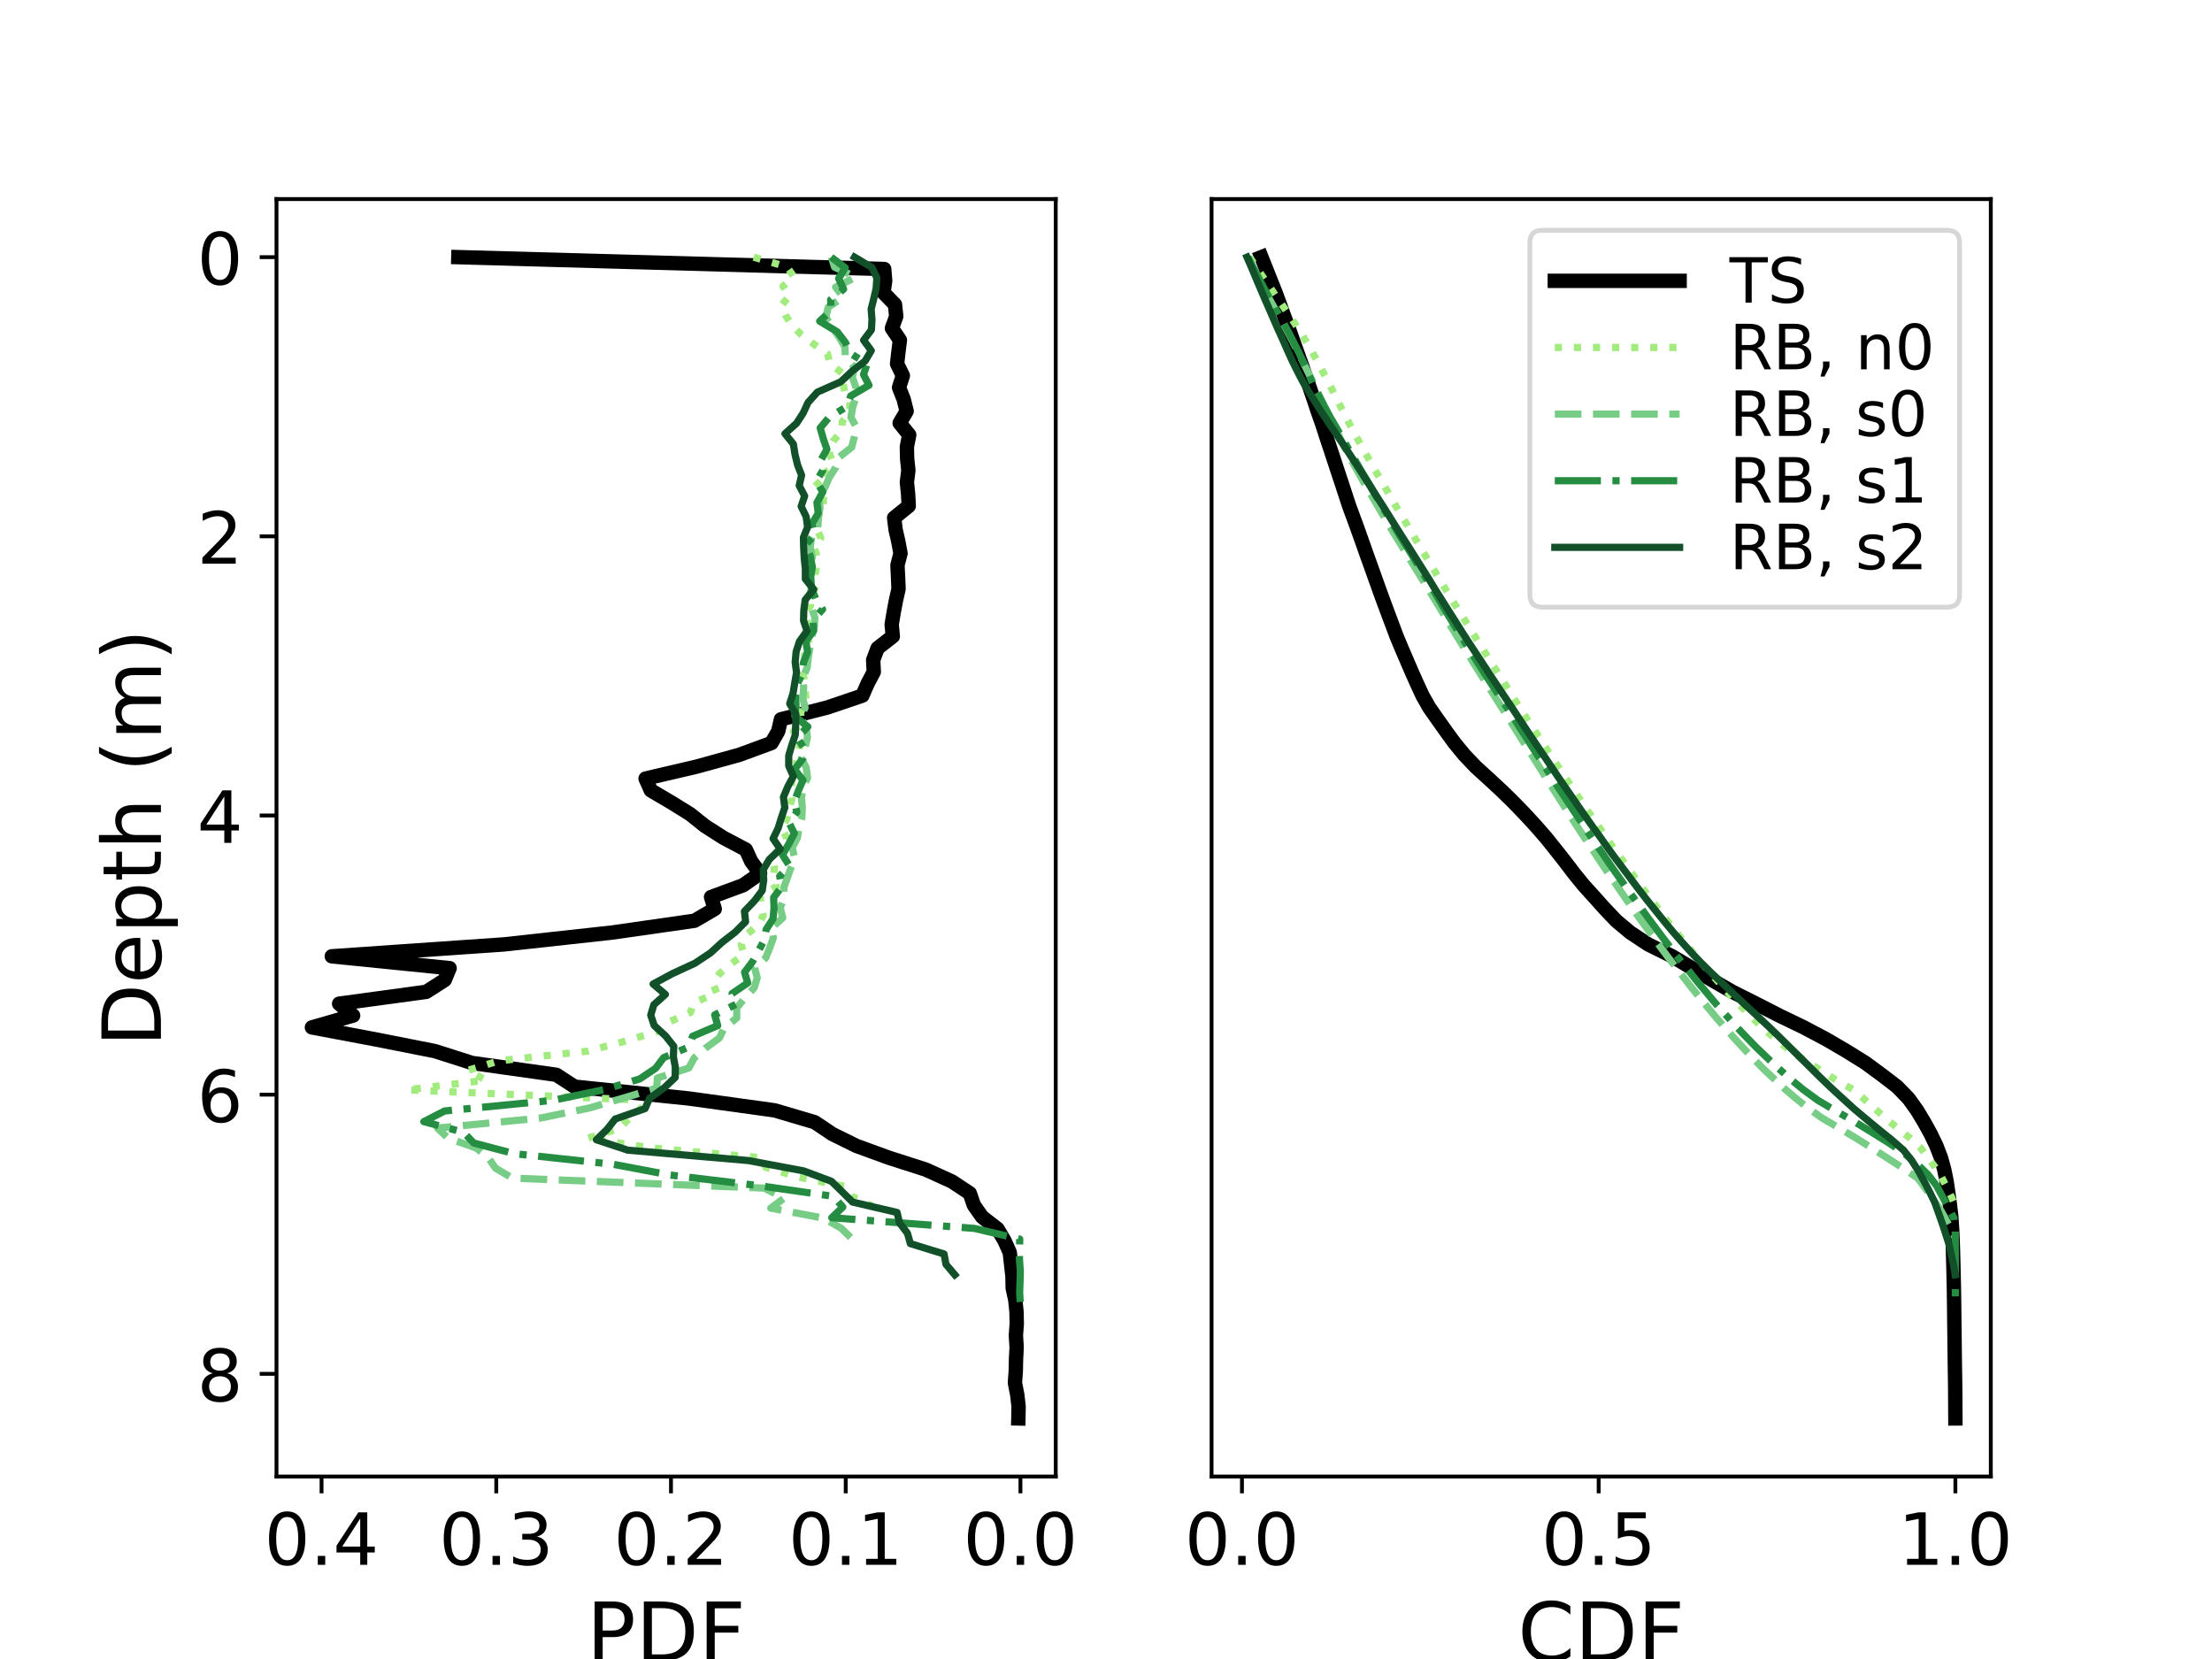 <?xml version="1.0" encoding="utf-8" standalone="no"?>
<!DOCTYPE svg PUBLIC "-//W3C//DTD SVG 1.1//EN"
  "http://www.w3.org/Graphics/SVG/1.1/DTD/svg11.dtd">
<!-- Created with matplotlib (https://matplotlib.org/) -->
<svg height="345.6pt" version="1.1" viewBox="0 0 460.8 345.6" width="460.8pt" xmlns="http://www.w3.org/2000/svg" xmlns:xlink="http://www.w3.org/1999/xlink">
 <defs>
  <style type="text/css">
*{stroke-linecap:butt;stroke-linejoin:round;}
  </style>
 </defs>
 <g id="figure_1">
  <g id="patch_1">
   <path d="M 0 345.6 
L 460.8 345.6 
L 460.8 0 
L 0 0 
z
" style="fill:#ffffff;"/>
  </g>
  <g id="axes_1">
   <g id="patch_2">
    <path d="M 57.6 307.584 
L 219.927 307.584 
L 219.927 41.472 
L 57.6 41.472 
z
" style="fill:#ffffff;"/>
   </g>
   <g id="matplotlib.axis_1">
    <g id="xtick_1">
     <g id="line2d_1">
      <defs>
       <path d="M 0 0 
L 0 3.5 
" id="mc2edf7fc91" style="stroke:#000000;stroke-width:0.8;"/>
      </defs>
      <g>
       <use style="stroke:#000000;stroke-width:0.8;" x="212.576" xlink:href="#mc2edf7fc91" y="307.584"/>
      </g>
     </g>
     <g id="text_1">
      <!-- 0.0 -->
      <defs>
       <path d="M 31.781 66.406 
Q 24.172 66.406 20.328 58.906 
Q 16.5 51.422 16.5 36.375 
Q 16.5 21.391 20.328 13.891 
Q 24.172 6.391 31.781 6.391 
Q 39.453 6.391 43.281 13.891 
Q 47.125 21.391 47.125 36.375 
Q 47.125 51.422 43.281 58.906 
Q 39.453 66.406 31.781 66.406 
z
M 31.781 74.219 
Q 44.047 74.219 50.516 64.516 
Q 56.984 54.828 56.984 36.375 
Q 56.984 17.969 50.516 8.266 
Q 44.047 -1.422 31.781 -1.422 
Q 19.531 -1.422 13.062 8.266 
Q 6.594 17.969 6.594 36.375 
Q 6.594 54.828 13.062 64.516 
Q 19.531 74.219 31.781 74.219 
z
" id="DejaVuSans-48"/>
       <path d="M 10.688 12.406 
L 21 12.406 
L 21 0 
L 10.688 0 
z
" id="DejaVuSans-46"/>
      </defs>
      <g transform="translate(200.649 325.982)scale(0.15 -0.15)">
       <use xlink:href="#DejaVuSans-48"/>
       <use x="63.623" xlink:href="#DejaVuSans-46"/>
       <use x="95.41" xlink:href="#DejaVuSans-48"/>
      </g>
     </g>
    </g>
    <g id="xtick_2">
     <g id="line2d_2">
      <g>
       <use style="stroke:#000000;stroke-width:0.8;" x="176.178" xlink:href="#mc2edf7fc91" y="307.584"/>
      </g>
     </g>
     <g id="text_2">
      <!-- 0.1 -->
      <defs>
       <path d="M 12.406 8.297 
L 28.516 8.297 
L 28.516 63.922 
L 10.984 60.406 
L 10.984 69.391 
L 28.422 72.906 
L 38.281 72.906 
L 38.281 8.297 
L 54.391 8.297 
L 54.391 0 
L 12.406 0 
z
" id="DejaVuSans-49"/>
      </defs>
      <g transform="translate(164.251 325.982)scale(0.15 -0.15)">
       <use xlink:href="#DejaVuSans-48"/>
       <use x="63.623" xlink:href="#DejaVuSans-46"/>
       <use x="95.41" xlink:href="#DejaVuSans-49"/>
      </g>
     </g>
    </g>
    <g id="xtick_3">
     <g id="line2d_3">
      <g>
       <use style="stroke:#000000;stroke-width:0.8;" x="139.78" xlink:href="#mc2edf7fc91" y="307.584"/>
      </g>
     </g>
     <g id="text_3">
      <!-- 0.2 -->
      <defs>
       <path d="M 19.188 8.297 
L 53.609 8.297 
L 53.609 0 
L 7.328 0 
L 7.328 8.297 
Q 12.938 14.109 22.625 23.891 
Q 32.328 33.688 34.812 36.531 
Q 39.547 41.844 41.422 45.531 
Q 43.312 49.219 43.312 52.781 
Q 43.312 58.594 39.234 62.25 
Q 35.156 65.922 28.609 65.922 
Q 23.969 65.922 18.812 64.312 
Q 13.672 62.703 7.812 59.422 
L 7.812 69.391 
Q 13.766 71.781 18.938 73 
Q 24.125 74.219 28.422 74.219 
Q 39.75 74.219 46.484 68.547 
Q 53.219 62.891 53.219 53.422 
Q 53.219 48.922 51.531 44.891 
Q 49.859 40.875 45.406 35.406 
Q 44.188 33.984 37.641 27.219 
Q 31.109 20.453 19.188 8.297 
z
" id="DejaVuSans-50"/>
      </defs>
      <g transform="translate(127.853 325.982)scale(0.15 -0.15)">
       <use xlink:href="#DejaVuSans-48"/>
       <use x="63.623" xlink:href="#DejaVuSans-46"/>
       <use x="95.41" xlink:href="#DejaVuSans-50"/>
      </g>
     </g>
    </g>
    <g id="xtick_4">
     <g id="line2d_4">
      <g>
       <use style="stroke:#000000;stroke-width:0.8;" x="103.382" xlink:href="#mc2edf7fc91" y="307.584"/>
      </g>
     </g>
     <g id="text_4">
      <!-- 0.3 -->
      <defs>
       <path d="M 40.578 39.312 
Q 47.656 37.797 51.625 33 
Q 55.609 28.219 55.609 21.188 
Q 55.609 10.406 48.188 4.484 
Q 40.766 -1.422 27.094 -1.422 
Q 22.516 -1.422 17.656 -0.516 
Q 12.797 0.391 7.625 2.203 
L 7.625 11.719 
Q 11.719 9.328 16.594 8.109 
Q 21.484 6.891 26.812 6.891 
Q 36.078 6.891 40.938 10.547 
Q 45.797 14.203 45.797 21.188 
Q 45.797 27.641 41.281 31.266 
Q 36.766 34.906 28.719 34.906 
L 20.219 34.906 
L 20.219 43.016 
L 29.109 43.016 
Q 36.375 43.016 40.234 45.922 
Q 44.094 48.828 44.094 54.297 
Q 44.094 59.906 40.109 62.906 
Q 36.141 65.922 28.719 65.922 
Q 24.656 65.922 20.016 65.031 
Q 15.375 64.156 9.812 62.312 
L 9.812 71.094 
Q 15.438 72.656 20.344 73.438 
Q 25.25 74.219 29.594 74.219 
Q 40.828 74.219 47.359 69.109 
Q 53.906 64.016 53.906 55.328 
Q 53.906 49.266 50.438 45.094 
Q 46.969 40.922 40.578 39.312 
z
" id="DejaVuSans-51"/>
      </defs>
      <g transform="translate(91.455 325.982)scale(0.15 -0.15)">
       <use xlink:href="#DejaVuSans-48"/>
       <use x="63.623" xlink:href="#DejaVuSans-46"/>
       <use x="95.41" xlink:href="#DejaVuSans-51"/>
      </g>
     </g>
    </g>
    <g id="xtick_5">
     <g id="line2d_5">
      <g>
       <use style="stroke:#000000;stroke-width:0.8;" x="66.984" xlink:href="#mc2edf7fc91" y="307.584"/>
      </g>
     </g>
     <g id="text_5">
      <!-- 0.4 -->
      <defs>
       <path d="M 37.797 64.312 
L 12.891 25.391 
L 37.797 25.391 
z
M 35.203 72.906 
L 47.609 72.906 
L 47.609 25.391 
L 58.016 25.391 
L 58.016 17.188 
L 47.609 17.188 
L 47.609 0 
L 37.797 0 
L 37.797 17.188 
L 4.891 17.188 
L 4.891 26.703 
z
" id="DejaVuSans-52"/>
      </defs>
      <g transform="translate(55.057 325.982)scale(0.15 -0.15)">
       <use xlink:href="#DejaVuSans-48"/>
       <use x="63.623" xlink:href="#DejaVuSans-46"/>
       <use x="95.41" xlink:href="#DejaVuSans-52"/>
      </g>
     </g>
    </g>
    <g id="text_6">
     <!-- PDF -->
     <defs>
      <path d="M 19.672 64.797 
L 19.672 37.406 
L 32.078 37.406 
Q 38.969 37.406 42.719 40.969 
Q 46.484 44.531 46.484 51.125 
Q 46.484 57.672 42.719 61.234 
Q 38.969 64.797 32.078 64.797 
z
M 9.812 72.906 
L 32.078 72.906 
Q 44.344 72.906 50.609 67.359 
Q 56.891 61.812 56.891 51.125 
Q 56.891 40.328 50.609 34.812 
Q 44.344 29.297 32.078 29.297 
L 19.672 29.297 
L 19.672 0 
L 9.812 0 
z
" id="DejaVuSans-80"/>
      <path d="M 19.672 64.797 
L 19.672 8.109 
L 31.594 8.109 
Q 46.688 8.109 53.688 14.938 
Q 60.688 21.781 60.688 36.531 
Q 60.688 51.172 53.688 57.984 
Q 46.688 64.797 31.594 64.797 
z
M 9.812 72.906 
L 30.078 72.906 
Q 51.266 72.906 61.172 64.094 
Q 71.094 55.281 71.094 36.531 
Q 71.094 17.672 61.125 8.828 
Q 51.172 0 30.078 0 
L 9.812 0 
z
" id="DejaVuSans-68"/>
      <path d="M 9.812 72.906 
L 51.703 72.906 
L 51.703 64.594 
L 19.672 64.594 
L 19.672 43.109 
L 48.578 43.109 
L 48.578 34.812 
L 19.672 34.812 
L 19.672 0 
L 9.812 0 
z
" id="DejaVuSans-70"/>
     </defs>
     <g transform="translate(122.205 346.019)scale(0.17 -0.17)">
      <use xlink:href="#DejaVuSans-80"/>
      <use x="60.303" xlink:href="#DejaVuSans-68"/>
      <use x="137.305" xlink:href="#DejaVuSans-70"/>
     </g>
    </g>
   </g>
   <g id="matplotlib.axis_2">
    <g id="ytick_1">
     <g id="line2d_6">
      <defs>
       <path d="M 0 0 
L -3.5 0 
" id="m7648c9fc1e" style="stroke:#000000;stroke-width:0.8;"/>
      </defs>
      <g>
       <use style="stroke:#000000;stroke-width:0.8;" x="57.6" xlink:href="#m7648c9fc1e" y="53.568"/>
      </g>
     </g>
     <g id="text_7">
      <!-- 0 -->
      <g transform="translate(41.056 59.267)scale(0.15 -0.15)">
       <use xlink:href="#DejaVuSans-48"/>
      </g>
     </g>
    </g>
    <g id="ytick_2">
     <g id="line2d_7">
      <g>
       <use style="stroke:#000000;stroke-width:0.8;" x="57.6" xlink:href="#m7648c9fc1e" y="111.725"/>
      </g>
     </g>
     <g id="text_8">
      <!-- 2 -->
      <g transform="translate(41.056 117.424)scale(0.15 -0.15)">
       <use xlink:href="#DejaVuSans-50"/>
      </g>
     </g>
    </g>
    <g id="ytick_3">
     <g id="line2d_8">
      <g>
       <use style="stroke:#000000;stroke-width:0.8;" x="57.6" xlink:href="#m7648c9fc1e" y="169.881"/>
      </g>
     </g>
     <g id="text_9">
      <!-- 4 -->
      <g transform="translate(41.056 175.58)scale(0.15 -0.15)">
       <use xlink:href="#DejaVuSans-52"/>
      </g>
     </g>
    </g>
    <g id="ytick_4">
     <g id="line2d_9">
      <g>
       <use style="stroke:#000000;stroke-width:0.8;" x="57.6" xlink:href="#m7648c9fc1e" y="228.038"/>
      </g>
     </g>
     <g id="text_10">
      <!-- 6 -->
      <defs>
       <path d="M 33.016 40.375 
Q 26.375 40.375 22.484 35.828 
Q 18.609 31.297 18.609 23.391 
Q 18.609 15.531 22.484 10.953 
Q 26.375 6.391 33.016 6.391 
Q 39.656 6.391 43.531 10.953 
Q 47.406 15.531 47.406 23.391 
Q 47.406 31.297 43.531 35.828 
Q 39.656 40.375 33.016 40.375 
z
M 52.594 71.297 
L 52.594 62.312 
Q 48.875 64.062 45.094 64.984 
Q 41.312 65.922 37.594 65.922 
Q 27.828 65.922 22.672 59.328 
Q 17.531 52.734 16.797 39.406 
Q 19.672 43.656 24.016 45.922 
Q 28.375 48.188 33.594 48.188 
Q 44.578 48.188 50.953 41.516 
Q 57.328 34.859 57.328 23.391 
Q 57.328 12.156 50.688 5.359 
Q 44.047 -1.422 33.016 -1.422 
Q 20.359 -1.422 13.672 8.266 
Q 6.984 17.969 6.984 36.375 
Q 6.984 53.656 15.188 63.938 
Q 23.391 74.219 37.203 74.219 
Q 40.922 74.219 44.703 73.484 
Q 48.484 72.75 52.594 71.297 
z
" id="DejaVuSans-54"/>
      </defs>
      <g transform="translate(41.056 233.737)scale(0.15 -0.15)">
       <use xlink:href="#DejaVuSans-54"/>
      </g>
     </g>
    </g>
    <g id="ytick_5">
     <g id="line2d_10">
      <g>
       <use style="stroke:#000000;stroke-width:0.8;" x="57.6" xlink:href="#m7648c9fc1e" y="286.195"/>
      </g>
     </g>
     <g id="text_11">
      <!-- 8 -->
      <defs>
       <path d="M 31.781 34.625 
Q 24.75 34.625 20.719 30.859 
Q 16.703 27.094 16.703 20.516 
Q 16.703 13.922 20.719 10.156 
Q 24.75 6.391 31.781 6.391 
Q 38.812 6.391 42.859 10.172 
Q 46.922 13.969 46.922 20.516 
Q 46.922 27.094 42.891 30.859 
Q 38.875 34.625 31.781 34.625 
z
M 21.922 38.812 
Q 15.578 40.375 12.031 44.719 
Q 8.5 49.078 8.5 55.328 
Q 8.5 64.062 14.719 69.141 
Q 20.953 74.219 31.781 74.219 
Q 42.672 74.219 48.875 69.141 
Q 55.078 64.062 55.078 55.328 
Q 55.078 49.078 51.531 44.719 
Q 48 40.375 41.703 38.812 
Q 48.828 37.156 52.797 32.312 
Q 56.781 27.484 56.781 20.516 
Q 56.781 9.906 50.312 4.234 
Q 43.844 -1.422 31.781 -1.422 
Q 19.734 -1.422 13.25 4.234 
Q 6.781 9.906 6.781 20.516 
Q 6.781 27.484 10.781 32.312 
Q 14.797 37.156 21.922 38.812 
z
M 18.312 54.391 
Q 18.312 48.734 21.844 45.562 
Q 25.391 42.391 31.781 42.391 
Q 38.141 42.391 41.719 45.562 
Q 45.312 48.734 45.312 54.391 
Q 45.312 60.062 41.719 63.234 
Q 38.141 66.406 31.781 66.406 
Q 25.391 66.406 21.844 63.234 
Q 18.312 60.062 18.312 54.391 
z
" id="DejaVuSans-56"/>
      </defs>
      <g transform="translate(41.056 291.894)scale(0.15 -0.15)">
       <use xlink:href="#DejaVuSans-56"/>
      </g>
     </g>
    </g>
    <g id="text_12">
     <!-- Depth (m) -->
     <defs>
      <path d="M 56.203 29.594 
L 56.203 25.203 
L 14.891 25.203 
Q 15.484 15.922 20.484 11.062 
Q 25.484 6.203 34.422 6.203 
Q 39.594 6.203 44.453 7.469 
Q 49.312 8.734 54.109 11.281 
L 54.109 2.781 
Q 49.266 0.734 44.188 -0.344 
Q 39.109 -1.422 33.891 -1.422 
Q 20.797 -1.422 13.156 6.188 
Q 5.516 13.812 5.516 26.812 
Q 5.516 40.234 12.766 48.109 
Q 20.016 56 32.328 56 
Q 43.359 56 49.781 48.891 
Q 56.203 41.797 56.203 29.594 
z
M 47.219 32.234 
Q 47.125 39.594 43.094 43.984 
Q 39.062 48.391 32.422 48.391 
Q 24.906 48.391 20.391 44.141 
Q 15.875 39.891 15.188 32.172 
z
" id="DejaVuSans-101"/>
      <path d="M 18.109 8.203 
L 18.109 -20.797 
L 9.078 -20.797 
L 9.078 54.688 
L 18.109 54.688 
L 18.109 46.391 
Q 20.953 51.266 25.266 53.625 
Q 29.594 56 35.594 56 
Q 45.562 56 51.781 48.094 
Q 58.016 40.188 58.016 27.297 
Q 58.016 14.406 51.781 6.484 
Q 45.562 -1.422 35.594 -1.422 
Q 29.594 -1.422 25.266 0.953 
Q 20.953 3.328 18.109 8.203 
z
M 48.688 27.297 
Q 48.688 37.203 44.609 42.844 
Q 40.531 48.484 33.406 48.484 
Q 26.266 48.484 22.188 42.844 
Q 18.109 37.203 18.109 27.297 
Q 18.109 17.391 22.188 11.75 
Q 26.266 6.109 33.406 6.109 
Q 40.531 6.109 44.609 11.75 
Q 48.688 17.391 48.688 27.297 
z
" id="DejaVuSans-112"/>
      <path d="M 18.312 70.219 
L 18.312 54.688 
L 36.812 54.688 
L 36.812 47.703 
L 18.312 47.703 
L 18.312 18.016 
Q 18.312 11.328 20.141 9.422 
Q 21.969 7.516 27.594 7.516 
L 36.812 7.516 
L 36.812 0 
L 27.594 0 
Q 17.188 0 13.234 3.875 
Q 9.281 7.766 9.281 18.016 
L 9.281 47.703 
L 2.688 47.703 
L 2.688 54.688 
L 9.281 54.688 
L 9.281 70.219 
z
" id="DejaVuSans-116"/>
      <path d="M 54.891 33.016 
L 54.891 0 
L 45.906 0 
L 45.906 32.719 
Q 45.906 40.484 42.875 44.328 
Q 39.844 48.188 33.797 48.188 
Q 26.516 48.188 22.312 43.547 
Q 18.109 38.922 18.109 30.906 
L 18.109 0 
L 9.078 0 
L 9.078 75.984 
L 18.109 75.984 
L 18.109 46.188 
Q 21.344 51.125 25.703 53.562 
Q 30.078 56 35.797 56 
Q 45.219 56 50.047 50.172 
Q 54.891 44.344 54.891 33.016 
z
" id="DejaVuSans-104"/>
      <path id="DejaVuSans-32"/>
      <path d="M 31 75.875 
Q 24.469 64.656 21.281 53.656 
Q 18.109 42.672 18.109 31.391 
Q 18.109 20.125 21.312 9.062 
Q 24.516 -2 31 -13.188 
L 23.188 -13.188 
Q 15.875 -1.703 12.234 9.375 
Q 8.594 20.453 8.594 31.391 
Q 8.594 42.281 12.203 53.312 
Q 15.828 64.359 23.188 75.875 
z
" id="DejaVuSans-40"/>
      <path d="M 52 44.188 
Q 55.375 50.25 60.062 53.125 
Q 64.75 56 71.094 56 
Q 79.641 56 84.281 50.016 
Q 88.922 44.047 88.922 33.016 
L 88.922 0 
L 79.891 0 
L 79.891 32.719 
Q 79.891 40.578 77.094 44.375 
Q 74.312 48.188 68.609 48.188 
Q 61.625 48.188 57.562 43.547 
Q 53.516 38.922 53.516 30.906 
L 53.516 0 
L 44.484 0 
L 44.484 32.719 
Q 44.484 40.625 41.703 44.406 
Q 38.922 48.188 33.109 48.188 
Q 26.219 48.188 22.156 43.531 
Q 18.109 38.875 18.109 30.906 
L 18.109 0 
L 9.078 0 
L 9.078 54.688 
L 18.109 54.688 
L 18.109 46.188 
Q 21.188 51.219 25.484 53.609 
Q 29.781 56 35.688 56 
Q 41.656 56 45.828 52.969 
Q 50 49.953 52 44.188 
z
" id="DejaVuSans-109"/>
      <path d="M 8.016 75.875 
L 15.828 75.875 
Q 23.141 64.359 26.781 53.312 
Q 30.422 42.281 30.422 31.391 
Q 30.422 20.453 26.781 9.375 
Q 23.141 -1.703 15.828 -13.188 
L 8.016 -13.188 
Q 14.5 -2 17.703 9.062 
Q 20.906 20.125 20.906 31.391 
Q 20.906 42.672 17.703 53.656 
Q 14.5 64.656 8.016 75.875 
z
" id="DejaVuSans-41"/>
     </defs>
     <g transform="translate(33.521 218.032)rotate(-90)scale(0.17 -0.17)">
      <use xlink:href="#DejaVuSans-68"/>
      <use x="77.002" xlink:href="#DejaVuSans-101"/>
      <use x="138.525" xlink:href="#DejaVuSans-112"/>
      <use x="202.002" xlink:href="#DejaVuSans-116"/>
      <use x="241.211" xlink:href="#DejaVuSans-104"/>
      <use x="304.59" xlink:href="#DejaVuSans-32"/>
      <use x="336.377" xlink:href="#DejaVuSans-40"/>
      <use x="375.391" xlink:href="#DejaVuSans-109"/>
      <use x="472.803" xlink:href="#DejaVuSans-41"/>
     </g>
    </g>
   </g>
   <g id="line2d_11">
    <path clip-path="url(#pb2c8d3e6f6)" d="M 95.479 53.568 
L 184.196 56.037 
L 184.4 58.505 
L 184.043 60.974 
L 186.444 63.442 
L 186.699 65.911 
L 185.805 68.379 
L 187.466 70.848 
L 187.159 73.317 
L 186.878 75.785 
L 188.079 78.254 
L 187.287 80.722 
L 188.258 83.191 
L 188.871 85.659 
L 187.415 88.128 
L 189.407 90.597 
L 188.922 93.065 
L 188.973 95.534 
L 189.228 98.002 
L 188.922 100.471 
L 189.177 102.939 
L 189.305 105.408 
L 186.265 107.877 
L 186.572 110.345 
L 187.134 112.814 
L 187.593 115.282 
L 186.955 117.751 
L 187.082 120.219 
L 187.185 122.688 
L 186.623 125.157 
L 186.163 127.625 
L 185.754 130.094 
L 185.984 132.562 
L 182.817 135.031 
L 181.897 137.499 
L 182.025 139.968 
L 180.722 142.437 
L 179.649 144.905 
L 172.394 147.374 
L 162.687 149.842 
L 162.125 152.311 
L 160.72 154.779 
L 154.002 157.248 
L 145.061 159.717 
L 134.486 162.185 
L 135.584 164.654 
L 139.774 167.122 
L 143.759 169.591 
L 146.849 172.059 
L 150.707 174.528 
L 155.381 176.997 
L 156.505 179.465 
L 158.345 181.934 
L 154.819 184.402 
L 148.127 186.871 
L 148.893 189.339 
L 144.678 191.808 
L 127.435 194.277 
L 104.905 196.745 
L 69.117 199.214 
L 93.665 201.682 
L 92.643 204.151 
L 88.786 206.619 
L 70.649 209.088 
L 73.562 211.557 
L 64.979 214.025 
L 78.083 216.494 
L 90.574 218.962 
L 98.314 221.431 
L 115.889 223.899 
L 119.695 226.368 
L 143.503 228.837 
L 161.359 231.305 
L 169.712 233.774 
L 173.39 236.242 
L 178.397 238.711 
L 185.167 241.179 
L 192.856 243.648 
L 198.297 246.117 
L 202.026 248.585 
L 202.869 251.054 
L 204.606 253.522 
L 207.799 255.991 
L 209.255 258.459 
L 210.354 260.928 
L 210.635 263.397 
L 210.916 265.865 
L 210.967 268.334 
L 211.503 270.802 
L 211.759 273.271 
L 211.81 275.739 
L 211.631 278.208 
L 211.784 280.677 
L 211.657 283.145 
L 211.605 285.614 
L 211.427 288.082 
L 211.912 290.551 
L 212.193 293.019 
L 212.142 295.488 
" style="fill:none;stroke:#000000;stroke-linecap:square;stroke-width:3;"/>
   </g>
   <g id="line2d_12">
    <path clip-path="url(#pb2c8d3e6f6)" d="M 156.995 53.568 
L 163.908 55.585 
L 165.352 57.602 
L 163.109 59.619 
L 164.461 61.636 
L 162.74 63.653 
L 163.631 65.671 
L 164.922 67.688 
L 166.919 69.705 
L 169.561 71.722 
L 172.419 73.739 
L 172.818 75.756 
L 175.553 77.773 
L 175.614 79.79 
L 176.013 81.807 
L 177.027 83.824 
L 177.027 85.841 
L 175.46 87.859 
L 175.307 89.876 
L 173.555 91.893 
L 172.603 93.91 
L 173.31 95.927 
L 172.634 97.944 
L 169.592 99.961 
L 171.528 101.978 
L 171.558 103.995 
L 171.405 106.012 
L 170.022 108.029 
L 170.084 110.047 
L 171.005 112.064 
L 169.623 114.081 
L 170.268 116.098 
L 170.084 118.115 
L 169.684 120.132 
L 169.961 122.149 
L 168.793 124.166 
L 168.855 126.183 
L 167.533 128.2 
L 168.424 130.217 
L 167.441 132.235 
L 168.855 134.252 
L 167.626 136.269 
L 167.595 138.286 
L 167.318 140.303 
L 167.656 142.32 
L 167.779 144.337 
L 167.994 146.354 
L 166.765 148.371 
L 166.98 150.388 
L 165.29 152.405 
L 166.704 154.423 
L 166.489 156.44 
L 165.936 158.457 
L 165.966 160.474 
L 165.014 162.491 
L 164.768 164.508 
L 164.953 166.525 
L 164.307 168.542 
L 163.939 170.559 
L 162.832 172.576 
L 163.908 174.593 
L 162.464 176.611 
L 160.928 178.628 
L 161.327 180.645 
L 161.173 182.662 
L 161.726 184.679 
L 158.377 186.696 
L 158.531 188.713 
L 158.992 190.73 
L 157.917 192.747 
L 155.397 194.764 
L 154.414 196.781 
L 154.967 198.799 
L 152.263 200.816 
L 149.897 202.833 
L 148.515 204.85 
L 149.314 206.867 
L 144.52 208.884 
L 143.844 210.901 
L 139.297 212.918 
L 136.808 214.935 
L 130.049 216.952 
L 122.368 218.969 
L 103.964 220.987 
L 97.388 223.004 
L 101.26 225.021 
L 84.699 227.038 
L 130.94 229.055 
L 133.367 231.072 
L 130.94 233.089 
L 129.004 235.106 
L 122.368 237.123 
L 135.733 239.14 
L 158.5 241.157 
L 159.514 243.174 
L 166.182 245.192 
L 176.29 247.209 
L 177.427 249.226 
L 181.759 251.243 
" style="fill:none;stroke:#a2eb7f;stroke-dasharray:1.5,2.475;stroke-dashoffset:0;stroke-width:1.5;"/>
   </g>
   <g id="line2d_13">
    <path clip-path="url(#pb2c8d3e6f6)" d="M 173.198 53.568 
L 173.862 55.653 
L 178.279 57.739 
L 174.064 59.824 
L 175.681 61.909 
L 172.534 63.995 
L 172.043 66.08 
L 173.313 68.166 
L 174.814 70.251 
L 176.027 72.336 
L 176.085 74.422 
L 177.99 76.507 
L 177.557 78.592 
L 178.308 80.678 
L 178.308 82.763 
L 177.615 84.848 
L 177.268 86.934 
L 178.423 89.019 
L 177.961 91.104 
L 177.413 93.19 
L 174.728 95.275 
L 174.093 97.361 
L 172.765 99.446 
L 171.87 101.531 
L 170.542 103.617 
L 170.83 105.702 
L 170.513 107.787 
L 170.369 109.873 
L 169.069 111.958 
L 168.781 114.043 
L 169.214 116.129 
L 167.972 118.214 
L 168.55 120.299 
L 169.012 122.385 
L 168.579 124.47 
L 169.041 126.556 
L 169.762 128.641 
L 169.618 130.726 
L 169.069 132.812 
L 168.723 134.897 
L 168.377 136.982 
L 168.146 139.068 
L 167.279 141.153 
L 167.424 143.238 
L 167.222 145.324 
L 167.712 147.409 
L 166.789 149.494 
L 167.943 151.58 
L 168.203 153.665 
L 167.712 155.751 
L 166.933 157.836 
L 167.943 159.921 
L 168.232 162.007 
L 167.308 164.092 
L 166.962 166.177 
L 167.135 168.263 
L 167.048 170.348 
L 166.442 172.433 
L 166.125 174.519 
L 165.028 176.604 
L 165.547 178.689 
L 164.768 180.775 
L 164.017 182.86 
L 163.267 184.946 
L 163.382 187.031 
L 162.545 189.116 
L 163.064 191.202 
L 160.755 193.287 
L 161.101 195.372 
L 160.351 197.458 
L 159.513 199.543 
L 157.204 201.628 
L 157.752 203.714 
L 157.088 205.799 
L 155.183 207.885 
L 153.48 209.97 
L 153.48 212.055 
L 150.853 214.141 
L 149.871 216.226 
L 147.013 218.311 
L 144.617 220.397 
L 143.491 222.482 
L 136.937 224.567 
L 136.822 226.653 
L 129.893 228.738 
L 122.733 230.823 
L 112.6 232.909 
L 91.121 234.994 
L 93.315 237.08 
L 99.233 239.165 
L 101.774 241.25 
L 103.217 243.336 
L 106.711 245.421 
L 159.167 247.506 
L 163.353 249.592 
L 160.553 251.677 
L 171.523 253.762 
L 175.219 255.848 
L 177.355 257.933 
" style="fill:none;stroke:#77cd86;stroke-dasharray:5.55,2.4;stroke-dashoffset:0;stroke-width:1.5;"/>
   </g>
   <g id="line2d_14">
    <path clip-path="url(#pb2c8d3e6f6)" d="M 173.139 53.568 
L 176.071 55.791 
L 174.701 58.015 
L 175.742 60.238 
L 173.029 62.461 
L 173.139 64.685 
L 170.754 66.908 
L 174.427 69.132 
L 176.126 71.355 
L 177.085 73.578 
L 180.648 75.802 
L 179.881 78.025 
L 181.032 80.248 
L 177.222 82.472 
L 176.428 84.695 
L 172.728 86.919 
L 170.864 89.142 
L 171.494 91.365 
L 172.262 93.589 
L 171.029 95.812 
L 171.385 98.035 
L 170.042 100.259 
L 171.412 102.482 
L 170.179 104.705 
L 170.453 106.929 
L 169.11 109.152 
L 169.713 111.376 
L 167.767 113.599 
L 168.781 115.822 
L 169.22 118.046 
L 168.891 120.269 
L 169.055 122.492 
L 169.905 124.716 
L 171.357 126.939 
L 169.357 129.162 
L 169.494 131.386 
L 167.877 133.609 
L 168.233 135.833 
L 167.356 138.056 
L 167.164 140.279 
L 166.095 142.503 
L 165.739 144.726 
L 165.821 146.949 
L 165.575 149.173 
L 168.288 151.396 
L 166.068 153.62 
L 167.438 155.843 
L 167.219 158.066 
L 165.52 160.29 
L 167.274 162.513 
L 166.315 164.736 
L 165.492 166.96 
L 165.986 169.183 
L 164.396 171.406 
L 165.465 173.63 
L 164.287 175.853 
L 162.999 178.077 
L 164.424 180.3 
L 162.423 182.523 
L 162.834 184.747 
L 161.162 186.97 
L 161.245 189.193 
L 161.025 191.417 
L 159.6 193.64 
L 159.189 195.863 
L 158.011 198.087 
L 156.777 200.31 
L 155.106 202.534 
L 155.763 204.757 
L 152.502 206.98 
L 153.324 209.204 
L 148.884 211.427 
L 149.515 213.65 
L 144.28 215.874 
L 143.513 218.097 
L 138.251 220.321 
L 136.579 222.544 
L 133.263 224.767 
L 125.836 226.991 
L 115.202 229.214 
L 92.62 231.437 
L 88.289 233.661 
L 96.594 235.884 
L 98.676 238.107 
L 107.145 240.331 
L 127.809 242.554 
L 139.566 244.778 
L 158.175 247.001 
L 173.605 249.224 
L 175.578 251.448 
L 173.276 253.671 
L 202.957 255.894 
L 212.439 258.118 
L 212.357 260.341 
L 212.384 262.564 
L 212.549 264.788 
L 212.494 267.011 
L 212.412 269.235 
L 212.549 271.458 
" style="fill:none;stroke:#258d41;stroke-dasharray:9.6,2.4,1.5,2.4;stroke-dashoffset:0;stroke-width:1.5;"/>
   </g>
   <g id="line2d_15">
    <path clip-path="url(#pb2c8d3e6f6)" d="M 178.011 53.568 
L 181.648 55.731 
L 182.666 57.894 
L 182.521 60.057 
L 182.026 62.221 
L 181.473 64.384 
L 181.648 66.547 
L 181.532 68.71 
L 179.902 70.873 
L 181.503 73.036 
L 180.222 75.199 
L 177.458 77.363 
L 175.16 79.526 
L 170.272 81.689 
L 168.322 83.852 
L 167.333 86.015 
L 165.937 88.178 
L 163.522 90.341 
L 165.267 92.504 
L 165.617 94.668 
L 166.14 96.831 
L 166.984 98.994 
L 166.489 101.157 
L 167.624 103.32 
L 166.897 105.483 
L 167.944 107.646 
L 168.235 109.81 
L 167.362 111.973 
L 167.421 114.136 
L 167.537 116.299 
L 167.77 118.462 
L 167.77 120.625 
L 169.515 122.788 
L 167.741 124.952 
L 167.45 127.115 
L 167.391 129.278 
L 168.119 131.441 
L 166.548 133.604 
L 165.849 135.767 
L 165.646 137.93 
L 165.937 140.094 
L 165.558 142.257 
L 165.209 144.42 
L 164.511 146.583 
L 165.791 148.746 
L 165.762 150.909 
L 165.675 153.072 
L 164.947 155.236 
L 164.307 157.399 
L 164.307 159.562 
L 165.267 161.725 
L 164.104 163.888 
L 163.202 166.051 
L 163.493 168.214 
L 162.765 170.378 
L 162.096 172.541 
L 161.049 174.704 
L 162.533 176.867 
L 160.263 179.03 
L 158.983 181.193 
L 159.099 183.356 
L 158.779 185.519 
L 157.15 187.683 
L 155.084 189.846 
L 155.317 192.009 
L 153.164 194.172 
L 150.371 196.335 
L 148.014 198.498 
L 144.755 200.661 
L 140.071 202.825 
L 136.056 204.988 
L 138.616 207.151 
L 136.201 209.314 
L 135.561 211.477 
L 136.289 213.64 
L 138.645 215.803 
L 140.362 217.967 
L 140.275 220.13 
L 140.682 222.293 
L 140.653 224.456 
L 138.354 226.619 
L 135.329 228.782 
L 134.368 230.945 
L 128.171 233.109 
L 126.455 235.272 
L 124.243 237.435 
L 130.761 239.598 
L 155.87 241.761 
L 167.421 243.924 
L 173.21 246.087 
L 175.422 248.251 
L 177.604 250.414 
L 186.885 252.577 
L 187.38 254.74 
L 189.038 256.903 
L 189.649 259.066 
L 196.661 261.229 
L 197.068 263.392 
L 198.901 265.556 
" style="fill:none;stroke:#115029;stroke-linecap:square;stroke-width:1.5;"/>
   </g>
   <g id="patch_3">
    <path d="M 57.6 307.584 
L 57.6 41.472 
" style="fill:none;stroke:#000000;stroke-linecap:square;stroke-linejoin:miter;stroke-width:0.8;"/>
   </g>
   <g id="patch_4">
    <path d="M 219.927 307.584 
L 219.927 41.472 
" style="fill:none;stroke:#000000;stroke-linecap:square;stroke-linejoin:miter;stroke-width:0.8;"/>
   </g>
   <g id="patch_5">
    <path d="M 57.6 307.584 
L 219.927 307.584 
" style="fill:none;stroke:#000000;stroke-linecap:square;stroke-linejoin:miter;stroke-width:0.8;"/>
   </g>
   <g id="patch_6">
    <path d="M 57.6 41.472 
L 219.927 41.472 
" style="fill:none;stroke:#000000;stroke-linecap:square;stroke-linejoin:miter;stroke-width:0.8;"/>
   </g>
  </g>
  <g id="axes_2">
   <g id="patch_7">
    <path d="M 252.393 307.584 
L 414.72 307.584 
L 414.72 41.472 
L 252.393 41.472 
z
" style="fill:#ffffff;"/>
   </g>
   <g id="matplotlib.axis_3">
    <g id="xtick_6">
     <g id="line2d_16">
      <g>
       <use style="stroke:#000000;stroke-width:0.8;" x="258.721" xlink:href="#mc2edf7fc91" y="307.584"/>
      </g>
     </g>
     <g id="text_13">
      <!-- 0.0 -->
      <g transform="translate(246.794 325.982)scale(0.15 -0.15)">
       <use xlink:href="#DejaVuSans-48"/>
       <use x="63.623" xlink:href="#DejaVuSans-46"/>
       <use x="95.41" xlink:href="#DejaVuSans-48"/>
      </g>
     </g>
    </g>
    <g id="xtick_7">
     <g id="line2d_17">
      <g>
       <use style="stroke:#000000;stroke-width:0.8;" x="333.031" xlink:href="#mc2edf7fc91" y="307.584"/>
      </g>
     </g>
     <g id="text_14">
      <!-- 0.5 -->
      <defs>
       <path d="M 10.797 72.906 
L 49.516 72.906 
L 49.516 64.594 
L 19.828 64.594 
L 19.828 46.734 
Q 21.969 47.469 24.109 47.828 
Q 26.266 48.188 28.422 48.188 
Q 40.625 48.188 47.75 41.5 
Q 54.891 34.812 54.891 23.391 
Q 54.891 11.625 47.562 5.094 
Q 40.234 -1.422 26.906 -1.422 
Q 22.312 -1.422 17.547 -0.641 
Q 12.797 0.141 7.719 1.703 
L 7.719 11.625 
Q 12.109 9.234 16.797 8.062 
Q 21.484 6.891 26.703 6.891 
Q 35.156 6.891 40.078 11.328 
Q 45.016 15.766 45.016 23.391 
Q 45.016 31 40.078 35.438 
Q 35.156 39.891 26.703 39.891 
Q 22.75 39.891 18.812 39.016 
Q 14.891 38.141 10.797 36.281 
z
" id="DejaVuSans-53"/>
      </defs>
      <g transform="translate(321.104 325.982)scale(0.15 -0.15)">
       <use xlink:href="#DejaVuSans-48"/>
       <use x="63.623" xlink:href="#DejaVuSans-46"/>
       <use x="95.41" xlink:href="#DejaVuSans-53"/>
      </g>
     </g>
    </g>
    <g id="xtick_8">
     <g id="line2d_18">
      <g>
       <use style="stroke:#000000;stroke-width:0.8;" x="407.341" xlink:href="#mc2edf7fc91" y="307.584"/>
      </g>
     </g>
     <g id="text_15">
      <!-- 1.0 -->
      <g transform="translate(395.414 325.982)scale(0.15 -0.15)">
       <use xlink:href="#DejaVuSans-49"/>
       <use x="63.623" xlink:href="#DejaVuSans-46"/>
       <use x="95.41" xlink:href="#DejaVuSans-48"/>
      </g>
     </g>
    </g>
    <g id="text_16">
     <!-- CDF -->
     <defs>
      <path d="M 64.406 67.281 
L 64.406 56.891 
Q 59.422 61.531 53.781 63.812 
Q 48.141 66.109 41.797 66.109 
Q 29.297 66.109 22.656 58.469 
Q 16.016 50.828 16.016 36.375 
Q 16.016 21.969 22.656 14.328 
Q 29.297 6.688 41.797 6.688 
Q 48.141 6.688 53.781 8.984 
Q 59.422 11.281 64.406 15.922 
L 64.406 5.609 
Q 59.234 2.094 53.438 0.328 
Q 47.656 -1.422 41.219 -1.422 
Q 24.656 -1.422 15.125 8.703 
Q 5.609 18.844 5.609 36.375 
Q 5.609 53.953 15.125 64.078 
Q 24.656 74.219 41.219 74.219 
Q 47.75 74.219 53.531 72.484 
Q 59.328 70.75 64.406 67.281 
z
" id="DejaVuSans-67"/>
     </defs>
     <g transform="translate(316.187 346.019)scale(0.17 -0.17)">
      <use xlink:href="#DejaVuSans-67"/>
      <use x="69.824" xlink:href="#DejaVuSans-68"/>
      <use x="146.826" xlink:href="#DejaVuSans-70"/>
     </g>
    </g>
   </g>
   <g id="matplotlib.axis_4"/>
   <g id="line2d_19">
    <path clip-path="url(#p6be14d9dd0)" d="M 262.78 53.568 
L 263.764 56.037 
L 264.741 58.505 
L 265.73 60.974 
L 266.636 63.442 
L 267.533 65.911 
L 268.461 68.379 
L 269.331 70.848 
L 270.212 73.317 
L 271.103 75.785 
L 271.952 78.254 
L 272.829 80.722 
L 273.672 83.191 
L 274.493 85.659 
L 275.366 88.128 
L 276.169 90.597 
L 276.989 93.065 
L 277.807 95.534 
L 278.616 98.002 
L 279.436 100.471 
L 280.247 102.939 
L 281.054 105.408 
L 281.966 107.877 
L 282.867 110.345 
L 283.749 112.814 
L 284.615 115.282 
L 285.503 117.751 
L 286.387 120.219 
L 287.267 122.688 
L 288.167 125.157 
L 289.083 127.625 
L 290.012 130.094 
L 290.934 132.562 
L 291.966 135.031 
L 293.029 137.499 
L 294.088 139.968 
L 295.192 142.437 
L 296.334 144.905 
L 297.727 147.374 
L 299.456 149.842 
L 301.205 152.311 
L 303.002 154.779 
L 305.033 157.248 
L 307.373 159.717 
L 310.08 162.185 
L 312.749 164.654 
L 315.272 167.122 
L 317.658 169.591 
L 319.936 172.059 
L 322.081 174.528 
L 324.063 176.997 
L 326.007 179.465 
L 327.887 181.934 
L 329.889 184.402 
L 332.123 186.871 
L 334.33 189.339 
L 336.684 191.808 
L 339.635 194.277 
L 343.368 196.745 
L 348.34 199.214 
L 352.462 201.682 
L 356.62 204.151 
L 360.911 206.619 
L 365.83 209.088 
L 370.649 211.557 
L 375.765 214.025 
L 380.427 216.494 
L 384.656 218.962 
L 388.617 221.431 
L 391.969 223.899 
L 395.188 226.368 
L 397.583 228.837 
L 399.358 231.305 
L 400.844 233.774 
L 402.202 236.242 
L 403.387 238.711 
L 404.337 241.179 
L 405.021 243.648 
L 405.516 246.117 
L 405.881 248.585 
L 406.218 251.054 
L 406.494 253.522 
L 406.66 255.991 
L 406.775 258.459 
L 406.852 260.928 
L 406.919 263.397 
L 406.977 265.865 
L 407.032 268.334 
L 407.07 270.802 
L 407.098 273.271 
L 407.125 275.739 
L 407.157 278.208 
L 407.185 280.677 
L 407.217 283.145 
L 407.25 285.614 
L 407.29 288.082 
L 407.313 290.551 
L 407.326 293.019 
L 407.341 295.488 
" style="fill:none;stroke:#000000;stroke-linecap:square;stroke-width:3;"/>
   </g>
   <g id="line2d_20">
    <path clip-path="url(#p6be14d9dd0)" d="M 260.296 53.568 
L 261.674 55.585 
L 263.012 57.602 
L 264.413 59.619 
L 265.776 61.636 
L 267.187 63.653 
L 268.573 65.671 
L 269.923 67.688 
L 271.216 69.705 
L 272.435 71.722 
L 273.572 73.739 
L 274.698 75.756 
L 275.747 77.773 
L 276.794 79.79 
L 277.829 81.807 
L 278.836 83.824 
L 279.843 85.841 
L 280.895 87.859 
L 281.95 89.876 
L 283.055 91.893 
L 284.188 93.91 
L 285.3 95.927 
L 286.431 97.944 
L 287.649 99.961 
L 288.811 101.978 
L 289.973 103.995 
L 291.139 106.012 
L 292.344 108.029 
L 293.548 110.047 
L 294.725 112.064 
L 295.942 114.081 
L 297.14 116.098 
L 298.344 118.115 
L 299.559 120.132 
L 300.766 122.149 
L 302.006 124.166 
L 303.244 126.183 
L 304.52 128.2 
L 305.771 130.217 
L 307.049 132.235 
L 308.287 134.252 
L 309.561 136.269 
L 310.835 138.286 
L 312.117 140.303 
L 313.389 142.32 
L 314.658 144.337 
L 315.92 146.354 
L 317.218 148.371 
L 318.509 150.388 
L 319.849 152.405 
L 321.148 154.423 
L 322.453 156.44 
L 323.775 158.457 
L 325.095 160.474 
L 326.442 162.491 
L 327.796 164.508 
L 329.145 166.525 
L 330.512 168.542 
L 331.89 170.559 
L 333.299 172.576 
L 334.677 174.593 
L 336.096 176.611 
L 337.559 178.628 
L 339.011 180.645 
L 340.467 182.662 
L 341.907 184.679 
L 343.442 186.696 
L 344.973 188.713 
L 346.491 190.73 
L 348.039 192.747 
L 349.658 194.764 
L 351.306 196.781 
L 352.938 198.799 
L 354.646 200.816 
L 356.421 202.833 
L 358.236 204.85 
L 360.028 206.867 
L 361.955 208.884 
L 363.902 210.901 
L 365.977 212.918 
L 368.124 214.935 
L 370.461 216.952 
L 373.016 218.969 
L 376.092 220.987 
L 379.355 223.004 
L 382.508 225.021 
L 386.13 227.038 
L 388.442 229.055 
L 390.686 231.072 
L 392.998 233.089 
L 395.365 235.106 
L 397.92 237.123 
L 400.097 239.14 
L 401.628 241.157 
L 403.131 243.174 
L 404.445 245.192 
L 405.473 247.209 
L 406.469 249.226 
L 407.341 251.243 
" style="fill:none;stroke:#a2eb7f;stroke-dasharray:1.5,2.475;stroke-dashoffset:0;stroke-width:1.5;"/>
   </g>
   <g id="line2d_21">
    <path clip-path="url(#p6be14d9dd0)" d="M 259.874 53.568 
L 261.008 55.653 
L 262.012 57.739 
L 263.14 59.824 
L 264.221 61.909 
L 265.393 63.995 
L 266.58 66.08 
L 267.73 68.166 
L 268.836 70.251 
L 269.906 72.336 
L 270.974 74.422 
L 271.987 76.507 
L 273.013 78.592 
L 274.016 80.678 
L 275.019 82.763 
L 276.043 84.848 
L 277.077 86.934 
L 278.077 89.019 
L 279.091 91.104 
L 280.121 93.19 
L 281.229 95.275 
L 282.356 97.361 
L 283.522 99.446 
L 284.714 101.531 
L 285.944 103.617 
L 287.167 105.702 
L 288.399 107.787 
L 289.634 109.873 
L 290.908 111.958 
L 292.191 114.043 
L 293.461 116.129 
L 294.767 118.214 
L 296.056 120.299 
L 297.332 122.385 
L 298.62 124.47 
L 299.895 126.556 
L 301.149 128.641 
L 302.407 130.726 
L 303.681 132.812 
L 304.965 134.897 
L 306.259 136.982 
L 307.56 139.068 
L 308.886 141.153 
L 310.209 143.238 
L 311.537 145.324 
L 312.85 147.409 
L 314.191 149.494 
L 315.498 151.58 
L 316.798 153.665 
L 318.111 155.751 
L 319.448 157.836 
L 320.755 159.921 
L 322.053 162.007 
L 323.379 164.092 
L 324.715 166.177 
L 326.045 168.263 
L 327.378 170.348 
L 328.729 172.433 
L 330.089 174.519 
L 331.482 176.604 
L 332.859 178.689 
L 334.259 180.775 
L 335.681 182.86 
L 337.125 184.946 
L 338.565 187.031 
L 340.03 189.116 
L 341.48 191.202 
L 342.998 193.287 
L 344.505 195.372 
L 346.034 197.458 
L 347.588 199.543 
L 349.21 201.628 
L 350.815 203.714 
L 352.44 205.799 
L 354.12 207.885 
L 355.851 209.97 
L 357.581 212.055 
L 359.389 214.141 
L 361.225 216.226 
L 363.145 218.311 
L 365.135 220.397 
L 367.158 222.482 
L 369.373 224.567 
L 371.591 226.653 
L 374.012 228.738 
L 376.643 230.823 
L 379.571 232.909 
L 383.127 234.994 
L 386.619 237.08 
L 389.938 239.165 
L 393.183 241.25 
L 396.385 243.336 
L 399.485 245.421 
L 401.049 247.506 
L 402.491 249.592 
L 404.014 251.677 
L 405.216 253.762 
L 406.31 255.848 
L 407.341 257.933 
" style="fill:none;stroke:#77cd86;stroke-dasharray:5.55,2.4;stroke-dashoffset:0;stroke-width:1.5;"/>
   </g>
   <g id="line2d_22">
    <path clip-path="url(#p6be14d9dd0)" d="M 259.953 53.568 
L 261.092 55.791 
L 262.275 58.015 
L 263.425 60.238 
L 264.659 62.461 
L 265.891 64.685 
L 267.196 66.908 
L 268.387 69.132 
L 269.525 71.355 
L 270.633 73.578 
L 271.63 75.802 
L 272.651 78.025 
L 273.636 80.248 
L 274.74 82.472 
L 275.868 84.695 
L 277.112 86.919 
L 278.415 89.142 
L 279.697 91.365 
L 280.956 93.589 
L 282.253 95.812 
L 283.539 98.035 
L 284.867 100.259 
L 286.152 102.482 
L 287.476 104.705 
L 288.791 106.929 
L 290.148 109.152 
L 291.486 111.376 
L 292.885 113.599 
L 294.252 115.822 
L 295.606 118.046 
L 296.97 120.269 
L 298.329 122.492 
L 299.661 124.716 
L 300.948 126.939 
L 302.297 129.162 
L 303.642 131.386 
L 305.038 133.609 
L 306.422 135.833 
L 307.834 138.056 
L 309.252 140.279 
L 310.703 142.503 
L 312.165 144.726 
L 313.625 146.949 
L 315.092 149.173 
L 316.475 151.396 
L 317.927 153.62 
L 319.336 155.843 
L 320.752 158.066 
L 322.221 160.29 
L 323.636 162.513 
L 325.08 164.736 
L 326.55 166.96 
L 328.005 169.183 
L 329.509 171.406 
L 330.98 173.63 
L 332.487 175.853 
L 334.035 178.077 
L 335.538 180.3 
L 337.104 182.523 
L 338.657 184.747 
L 340.262 186.97 
L 341.865 189.193 
L 343.474 191.417 
L 345.128 193.64 
L 346.795 195.863 
L 348.499 198.087 
L 350.241 200.31 
L 352.035 202.534 
L 353.809 204.757 
L 355.684 206.98 
L 357.534 209.204 
L 359.523 211.427 
L 361.491 213.65 
L 363.624 215.874 
L 365.78 218.097 
L 368.1 220.321 
L 370.473 222.544 
L 372.949 224.767 
L 375.657 226.991 
L 378.697 229.214 
L 382.443 231.437 
L 386.323 233.661 
L 389.944 235.884 
L 393.5 238.107 
L 396.792 240.331 
L 399.438 242.554 
L 401.717 244.778 
L 403.416 247.001 
L 404.633 249.224 
L 405.788 251.448 
L 407.015 253.671 
L 407.315 255.894 
L 407.319 258.118 
L 407.326 260.341 
L 407.332 262.564 
L 407.333 264.788 
L 407.335 267.011 
L 407.341 269.235 
L 407.341 271.458 
" style="fill:none;stroke:#258d41;stroke-dasharray:9.6,2.4,1.5,2.4;stroke-dashoffset:0;stroke-width:1.5;"/>
   </g>
   <g id="line2d_23">
    <path clip-path="url(#p6be14d9dd0)" d="M 259.771 53.568 
L 260.711 55.731 
L 261.619 57.894 
L 262.532 60.057 
L 263.46 62.221 
L 264.405 64.384 
L 265.344 66.547 
L 266.287 68.71 
L 267.28 70.873 
L 268.224 73.036 
L 269.206 75.199 
L 270.273 77.363 
L 271.409 79.526 
L 272.694 81.689 
L 274.039 83.852 
L 275.413 86.015 
L 276.83 88.178 
L 278.32 90.341 
L 279.757 92.504 
L 281.183 94.668 
L 282.593 96.831 
L 283.978 98.994 
L 285.378 101.157 
L 286.744 103.32 
L 288.131 105.483 
L 289.487 107.646 
L 290.834 109.81 
L 292.207 111.973 
L 293.579 114.136 
L 294.947 116.299 
L 296.308 118.462 
L 297.669 120.625 
L 298.977 122.788 
L 300.338 124.952 
L 301.709 127.115 
L 303.082 129.278 
L 304.432 131.441 
L 305.83 133.604 
L 307.249 135.767 
L 308.675 137.93 
L 310.092 140.094 
L 311.52 142.257 
L 312.959 144.42 
L 314.419 146.583 
L 315.84 148.746 
L 317.262 150.909 
L 318.686 153.072 
L 320.133 155.236 
L 321.599 157.399 
L 323.065 159.562 
L 324.502 161.725 
L 325.975 163.888 
L 327.474 166.051 
L 328.965 168.214 
L 330.478 170.378 
L 332.012 172.541 
L 333.577 174.704 
L 335.097 176.867 
L 336.686 179.03 
L 338.314 181.193 
L 339.938 183.356 
L 341.572 185.519 
L 343.256 187.683 
L 345.002 189.846 
L 346.741 192.009 
L 348.546 194.172 
L 350.435 196.335 
L 352.396 198.498 
L 354.456 200.661 
L 356.659 202.825 
L 358.983 204.988 
L 361.23 207.151 
L 363.549 209.314 
L 365.889 211.477 
L 368.206 213.64 
L 370.452 215.803 
L 372.645 217.967 
L 374.841 220.13 
L 377.025 222.293 
L 379.21 224.456 
L 381.464 226.619 
L 383.81 228.782 
L 386.186 230.945 
L 388.75 233.109 
L 391.366 235.272 
L 394.049 237.435 
L 396.534 239.598 
L 398.256 241.761 
L 399.628 243.924 
L 400.824 246.087 
L 401.952 248.251 
L 403.015 250.414 
L 403.795 252.577 
L 404.56 254.74 
L 405.275 256.903 
L 405.972 259.066 
L 406.455 261.229 
L 406.926 263.392 
L 407.341 265.556 
" style="fill:none;stroke:#115029;stroke-linecap:square;stroke-width:1.5;"/>
   </g>
   <g id="patch_8">
    <path d="M 252.393 307.584 
L 252.393 41.472 
" style="fill:none;stroke:#000000;stroke-linecap:square;stroke-linejoin:miter;stroke-width:0.8;"/>
   </g>
   <g id="patch_9">
    <path d="M 414.72 307.584 
L 414.72 41.472 
" style="fill:none;stroke:#000000;stroke-linecap:square;stroke-linejoin:miter;stroke-width:0.8;"/>
   </g>
   <g id="patch_10">
    <path d="M 252.393 307.584 
L 414.72 307.584 
" style="fill:none;stroke:#000000;stroke-linecap:square;stroke-linejoin:miter;stroke-width:0.8;"/>
   </g>
   <g id="patch_11">
    <path d="M 252.393 41.472 
L 414.72 41.472 
" style="fill:none;stroke:#000000;stroke-linecap:square;stroke-linejoin:miter;stroke-width:0.8;"/>
   </g>
   <g id="legend_1">
    <g id="patch_12">
     <path d="M 321.295 126.48 
L 405.62 126.48 
Q 408.22 126.48 408.22 123.88 
L 408.22 50.572 
Q 408.22 47.972 405.62 47.972 
L 321.295 47.972 
Q 318.695 47.972 318.695 50.572 
L 318.695 123.88 
Q 318.695 126.48 321.295 126.48 
z
" style="fill:#ffffff;opacity:0.8;stroke:#cccccc;stroke-linejoin:miter;"/>
    </g>
    <g id="line2d_24">
     <path d="M 323.895 58.5 
L 349.895 58.5 
" style="fill:none;stroke:#000000;stroke-linecap:square;stroke-width:3;"/>
    </g>
    <g id="line2d_25"/>
    <g id="text_17">
     <!-- TS -->
     <defs>
      <path d="M -0.297 72.906 
L 61.375 72.906 
L 61.375 64.594 
L 35.5 64.594 
L 35.5 0 
L 25.594 0 
L 25.594 64.594 
L -0.297 64.594 
z
" id="DejaVuSans-84"/>
      <path d="M 53.516 70.516 
L 53.516 60.891 
Q 47.906 63.578 42.922 64.891 
Q 37.938 66.219 33.297 66.219 
Q 25.25 66.219 20.875 63.094 
Q 16.5 59.969 16.5 54.203 
Q 16.5 49.359 19.406 46.891 
Q 22.312 44.438 30.422 42.922 
L 36.375 41.703 
Q 47.406 39.594 52.656 34.297 
Q 57.906 29 57.906 20.125 
Q 57.906 9.516 50.797 4.047 
Q 43.703 -1.422 29.984 -1.422 
Q 24.812 -1.422 18.969 -0.25 
Q 13.141 0.922 6.891 3.219 
L 6.891 13.375 
Q 12.891 10.016 18.656 8.297 
Q 24.422 6.594 29.984 6.594 
Q 38.422 6.594 43.016 9.906 
Q 47.609 13.234 47.609 19.391 
Q 47.609 24.75 44.312 27.781 
Q 41.016 30.812 33.5 32.328 
L 27.484 33.5 
Q 16.453 35.688 11.516 40.375 
Q 6.594 45.062 6.594 53.422 
Q 6.594 63.094 13.406 68.656 
Q 20.219 74.219 32.172 74.219 
Q 37.312 74.219 42.625 73.281 
Q 47.953 72.359 53.516 70.516 
z
" id="DejaVuSans-83"/>
     </defs>
     <g transform="translate(360.295 63.05)scale(0.13 -0.13)">
      <use xlink:href="#DejaVuSans-84"/>
      <use x="61.084" xlink:href="#DejaVuSans-83"/>
     </g>
    </g>
    <g id="line2d_26">
     <path d="M 323.895 72.382 
L 349.895 72.382 
" style="fill:none;stroke:#a2eb7f;stroke-dasharray:1.5,2.475;stroke-dashoffset:0;stroke-width:1.5;"/>
    </g>
    <g id="line2d_27"/>
    <g id="text_18">
     <!-- RB, n0 -->
     <defs>
      <path d="M 44.391 34.188 
Q 47.562 33.109 50.562 29.594 
Q 53.562 26.078 56.594 19.922 
L 66.609 0 
L 56 0 
L 46.688 18.703 
Q 43.062 26.031 39.672 28.422 
Q 36.281 30.812 30.422 30.812 
L 19.672 30.812 
L 19.672 0 
L 9.812 0 
L 9.812 72.906 
L 32.078 72.906 
Q 44.578 72.906 50.734 67.672 
Q 56.891 62.453 56.891 51.906 
Q 56.891 45.016 53.688 40.469 
Q 50.484 35.938 44.391 34.188 
z
M 19.672 64.797 
L 19.672 38.922 
L 32.078 38.922 
Q 39.203 38.922 42.844 42.219 
Q 46.484 45.516 46.484 51.906 
Q 46.484 58.297 42.844 61.547 
Q 39.203 64.797 32.078 64.797 
z
" id="DejaVuSans-82"/>
      <path d="M 19.672 34.812 
L 19.672 8.109 
L 35.5 8.109 
Q 43.453 8.109 47.281 11.406 
Q 51.125 14.703 51.125 21.484 
Q 51.125 28.328 47.281 31.562 
Q 43.453 34.812 35.5 34.812 
z
M 19.672 64.797 
L 19.672 42.828 
L 34.281 42.828 
Q 41.5 42.828 45.031 45.531 
Q 48.578 48.25 48.578 53.812 
Q 48.578 59.328 45.031 62.062 
Q 41.5 64.797 34.281 64.797 
z
M 9.812 72.906 
L 35.016 72.906 
Q 46.297 72.906 52.391 68.219 
Q 58.5 63.531 58.5 54.891 
Q 58.5 48.188 55.375 44.234 
Q 52.25 40.281 46.188 39.312 
Q 53.469 37.75 57.5 32.781 
Q 61.531 27.828 61.531 20.406 
Q 61.531 10.641 54.891 5.312 
Q 48.25 0 35.984 0 
L 9.812 0 
z
" id="DejaVuSans-66"/>
      <path d="M 11.719 12.406 
L 22.016 12.406 
L 22.016 4 
L 14.016 -11.625 
L 7.719 -11.625 
L 11.719 4 
z
" id="DejaVuSans-44"/>
      <path d="M 54.891 33.016 
L 54.891 0 
L 45.906 0 
L 45.906 32.719 
Q 45.906 40.484 42.875 44.328 
Q 39.844 48.188 33.797 48.188 
Q 26.516 48.188 22.312 43.547 
Q 18.109 38.922 18.109 30.906 
L 18.109 0 
L 9.078 0 
L 9.078 54.688 
L 18.109 54.688 
L 18.109 46.188 
Q 21.344 51.125 25.703 53.562 
Q 30.078 56 35.797 56 
Q 45.219 56 50.047 50.172 
Q 54.891 44.344 54.891 33.016 
z
" id="DejaVuSans-110"/>
     </defs>
     <g transform="translate(360.295 76.932)scale(0.13 -0.13)">
      <use xlink:href="#DejaVuSans-82"/>
      <use x="69.482" xlink:href="#DejaVuSans-66"/>
      <use x="138.086" xlink:href="#DejaVuSans-44"/>
      <use x="169.873" xlink:href="#DejaVuSans-32"/>
      <use x="201.66" xlink:href="#DejaVuSans-110"/>
      <use x="265.039" xlink:href="#DejaVuSans-48"/>
     </g>
    </g>
    <g id="line2d_28">
     <path d="M 323.895 86.263 
L 349.895 86.263 
" style="fill:none;stroke:#77cd86;stroke-dasharray:5.55,2.4;stroke-dashoffset:0;stroke-width:1.5;"/>
    </g>
    <g id="line2d_29"/>
    <g id="text_19">
     <!-- RB, s0 -->
     <defs>
      <path d="M 44.281 53.078 
L 44.281 44.578 
Q 40.484 46.531 36.375 47.5 
Q 32.281 48.484 27.875 48.484 
Q 21.188 48.484 17.844 46.438 
Q 14.5 44.391 14.5 40.281 
Q 14.5 37.156 16.891 35.375 
Q 19.281 33.594 26.516 31.984 
L 29.594 31.297 
Q 39.156 29.25 43.188 25.516 
Q 47.219 21.781 47.219 15.094 
Q 47.219 7.469 41.188 3.016 
Q 35.156 -1.422 24.609 -1.422 
Q 20.219 -1.422 15.453 -0.562 
Q 10.688 0.297 5.422 2 
L 5.422 11.281 
Q 10.406 8.688 15.234 7.391 
Q 20.062 6.109 24.812 6.109 
Q 31.156 6.109 34.562 8.281 
Q 37.984 10.453 37.984 14.406 
Q 37.984 18.062 35.516 20.016 
Q 33.062 21.969 24.703 23.781 
L 21.578 24.516 
Q 13.234 26.266 9.516 29.906 
Q 5.812 33.547 5.812 39.891 
Q 5.812 47.609 11.281 51.797 
Q 16.75 56 26.812 56 
Q 31.781 56 36.172 55.266 
Q 40.578 54.547 44.281 53.078 
z
" id="DejaVuSans-115"/>
     </defs>
     <g transform="translate(360.295 90.813)scale(0.13 -0.13)">
      <use xlink:href="#DejaVuSans-82"/>
      <use x="69.482" xlink:href="#DejaVuSans-66"/>
      <use x="138.086" xlink:href="#DejaVuSans-44"/>
      <use x="169.873" xlink:href="#DejaVuSans-32"/>
      <use x="201.66" xlink:href="#DejaVuSans-115"/>
      <use x="253.76" xlink:href="#DejaVuSans-48"/>
     </g>
    </g>
    <g id="line2d_30">
     <path d="M 323.895 100.145 
L 349.895 100.145 
" style="fill:none;stroke:#258d41;stroke-dasharray:9.6,2.4,1.5,2.4;stroke-dashoffset:0;stroke-width:1.5;"/>
    </g>
    <g id="line2d_31"/>
    <g id="text_20">
     <!-- RB, s1 -->
     <g transform="translate(360.295 104.695)scale(0.13 -0.13)">
      <use xlink:href="#DejaVuSans-82"/>
      <use x="69.482" xlink:href="#DejaVuSans-66"/>
      <use x="138.086" xlink:href="#DejaVuSans-44"/>
      <use x="169.873" xlink:href="#DejaVuSans-32"/>
      <use x="201.66" xlink:href="#DejaVuSans-115"/>
      <use x="253.76" xlink:href="#DejaVuSans-49"/>
     </g>
    </g>
    <g id="line2d_32">
     <path d="M 323.895 114.026 
L 349.895 114.026 
" style="fill:none;stroke:#115029;stroke-linecap:square;stroke-width:1.5;"/>
    </g>
    <g id="line2d_33"/>
    <g id="text_21">
     <!-- RB, s2 -->
     <g transform="translate(360.295 118.576)scale(0.13 -0.13)">
      <use xlink:href="#DejaVuSans-82"/>
      <use x="69.482" xlink:href="#DejaVuSans-66"/>
      <use x="138.086" xlink:href="#DejaVuSans-44"/>
      <use x="169.873" xlink:href="#DejaVuSans-32"/>
      <use x="201.66" xlink:href="#DejaVuSans-115"/>
      <use x="253.76" xlink:href="#DejaVuSans-50"/>
     </g>
    </g>
   </g>
  </g>
 </g>
 <defs>
  <clipPath id="pb2c8d3e6f6">
   <rect height="266.112" width="162.327" x="57.6" y="41.472"/>
  </clipPath>
  <clipPath id="p6be14d9dd0">
   <rect height="266.112" width="162.327" x="252.393" y="41.472"/>
  </clipPath>
 </defs>
</svg>
